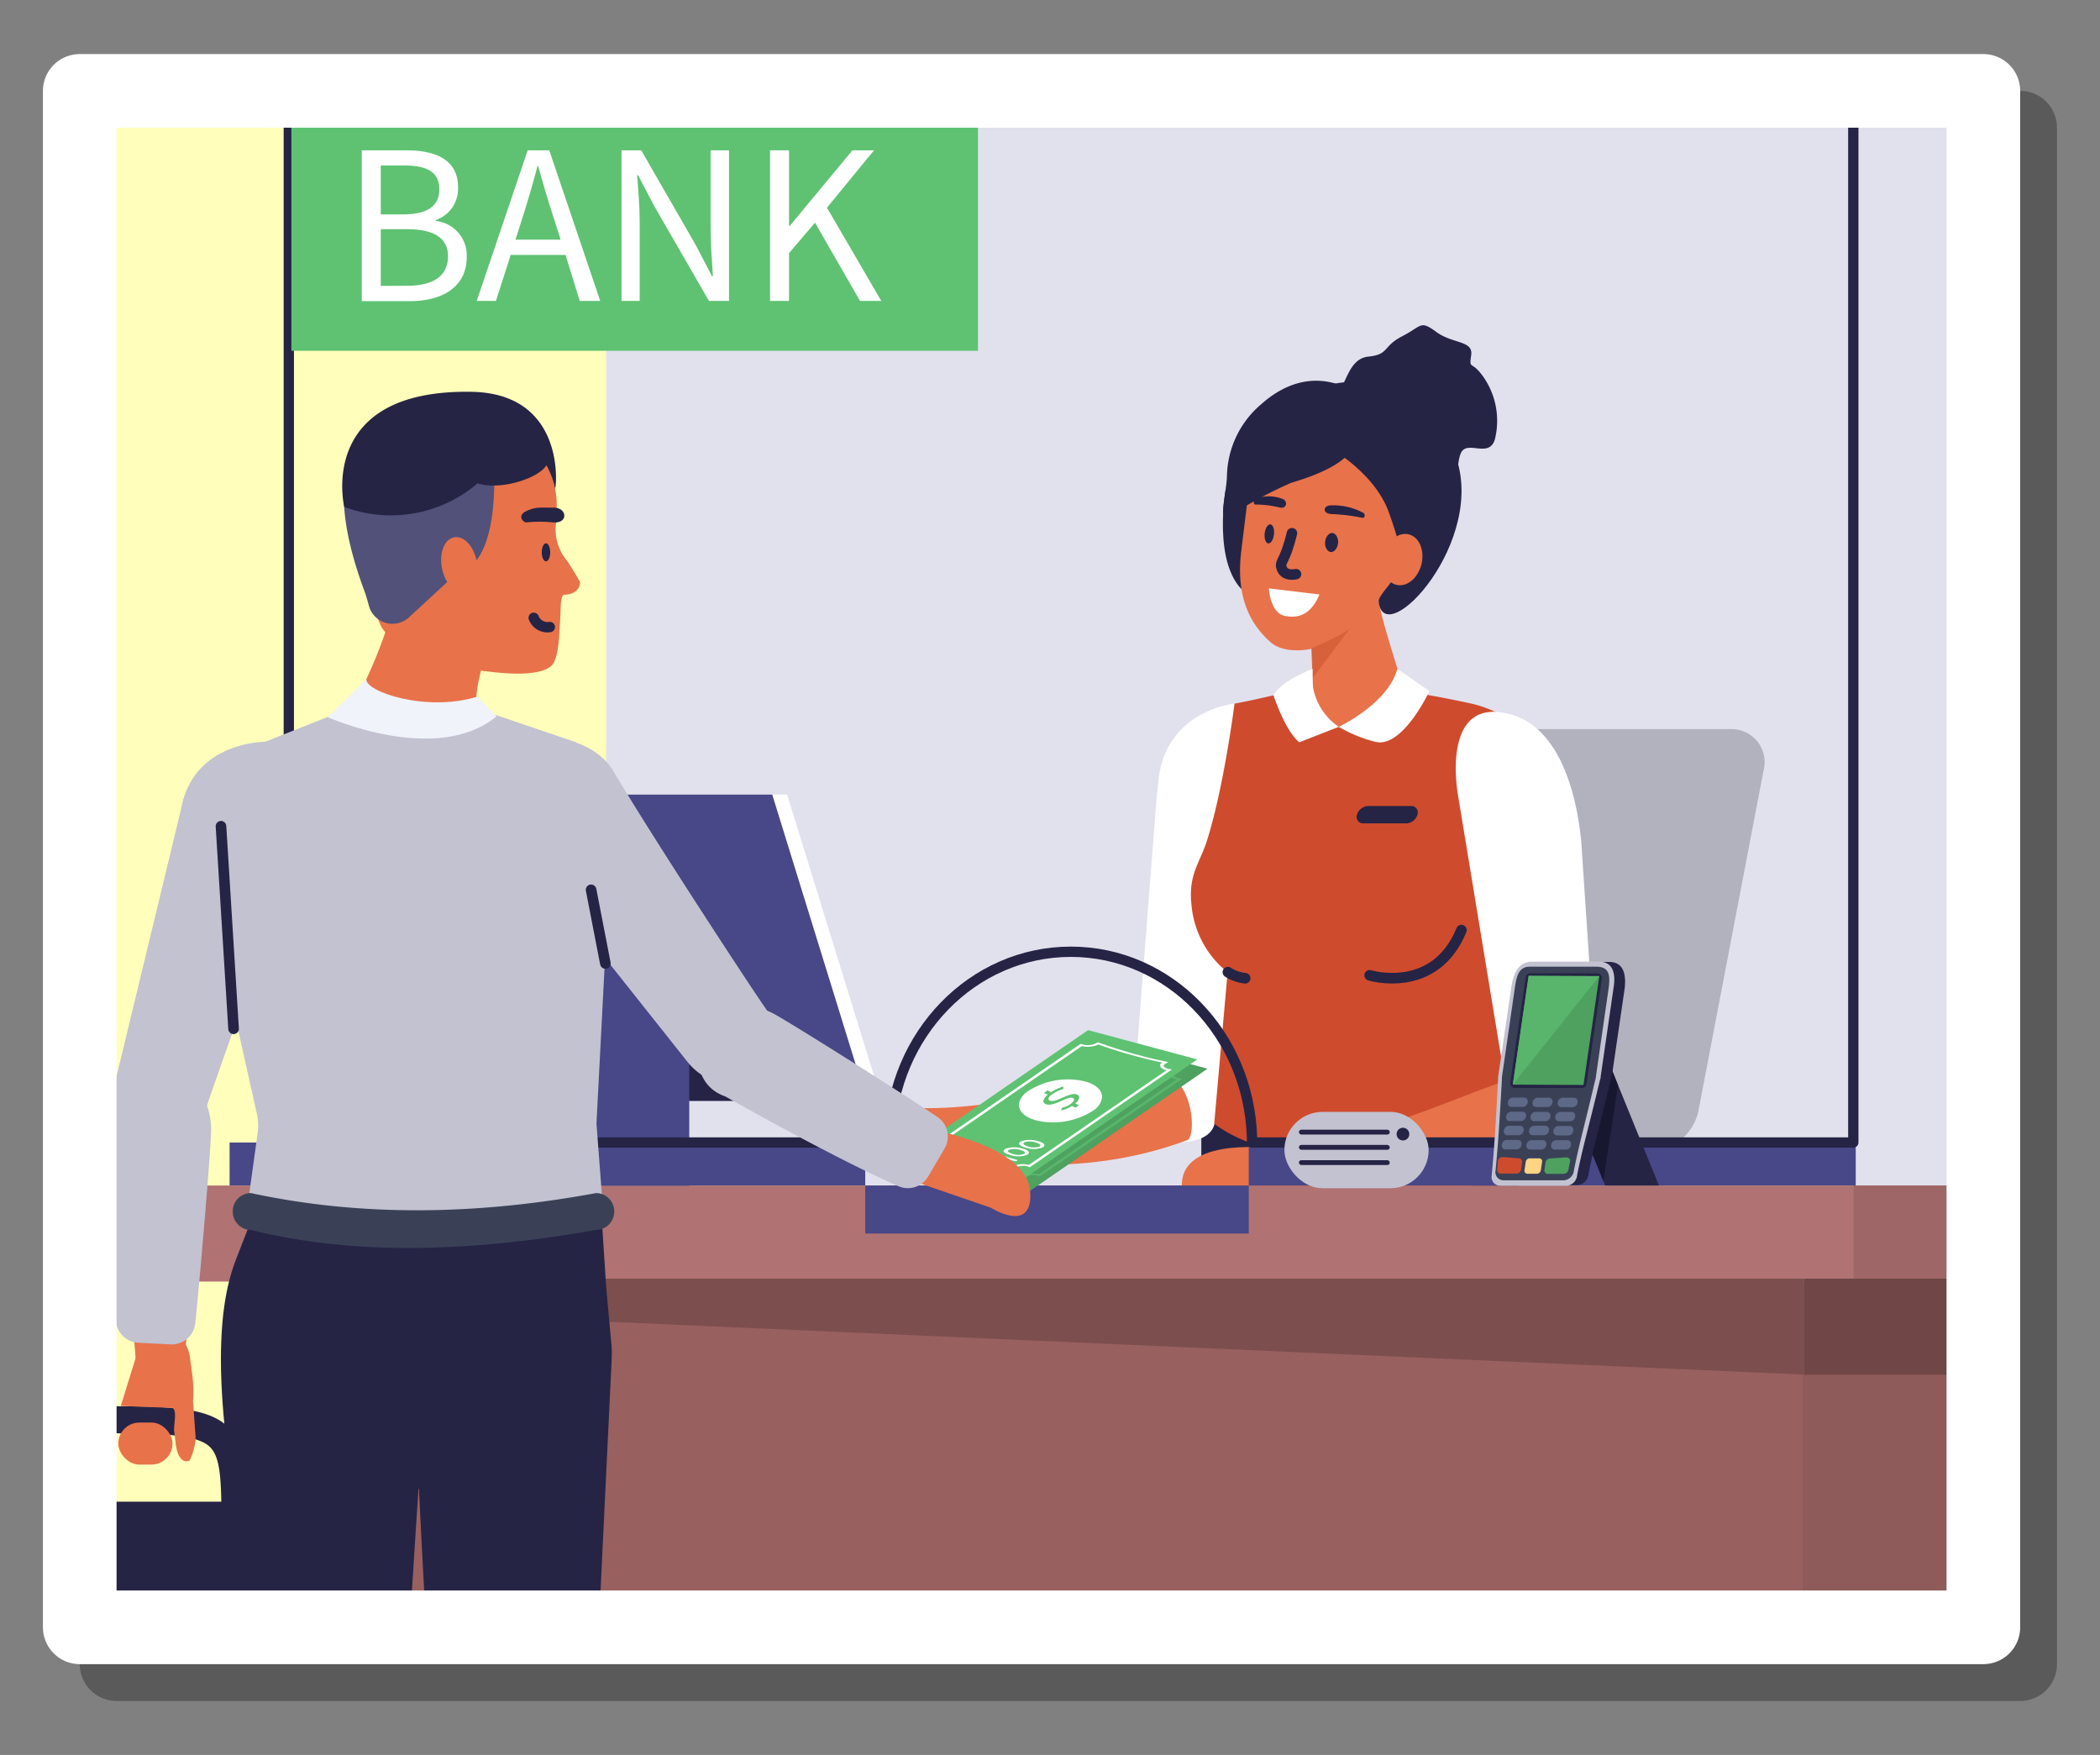 <svg id="Layer_1" data-name="Layer 1" xmlns="http://www.w3.org/2000/svg" xmlns:xlink="http://www.w3.org/1999/xlink" width="285.18" height="238.29" viewBox="0 0 285.18 238.29">
  <rect x="0" y="0" width="285.18" height="238.29" fill="#808080" stroke="none"/>
  <defs>
    <style>
      .cls-1, .cls-10, .cls-2, .cls-26, .cls-28, .cls-33, .cls-38, .cls-39, .cls-7 {
        fill: none;
      }

      .cls-1 {
        stroke: #ff0;
      }

      .cls-1, .cls-10, .cls-2, .cls-26, .cls-28, .cls-33, .cls-38, .cls-39 {
        stroke-linejoin: round;
      }

      .cls-1, .cls-10, .cls-2 {
        stroke-width: 10px;
      }

      .cls-2, .cls-33 {
        stroke: #fff;
      }

      .cls-3 {
        clip-path: url(#clip-path);
      }

      .cls-4 {
        fill: url(#linear-gradient);
      }

      .cls-5 {
        fill: url(#linear-gradient-2);
      }

      .cls-6 {
        fill: url(#linear-gradient-3);
      }

      .cls-8 {
        fill: #412210;
      }

      .cls-9 {
        fill: url(#linear-gradient-4);
      }

      .cls-10 {
        stroke: #000;
        opacity: 0.3;
      }

      .cls-11 {
        clip-path: url(#clip-path-2);
      }

      .cls-12 {
        fill: #ffb;
      }

      .cls-13 {
        fill: #e1e1ed;
      }

      .cls-14, .cls-32 {
        fill: #252445;
      }

      .cls-15 {
        fill: #b2b2bf;
      }

      .cls-16 {
        fill: #fff;
      }

      .cls-17 {
        fill: #e8724a;
      }

      .cls-18 {
        fill: #cf4b2d;
      }

      .cls-19 {
        fill: #996060;
      }

      .cls-20 {
        fill: #8f5a5a;
      }

      .cls-21 {
        fill: #b07272;
      }

      .cls-22 {
        fill: #9e6666;
      }

      .cls-23 {
        fill: #704646;
      }

      .cls-24 {
        fill: #7d4e4e;
      }

      .cls-25 {
        fill: #484787;
      }

      .cls-26, .cls-28, .cls-38, .cls-39 {
        stroke: #252445;
      }

      .cls-26, .cls-28, .cls-33, .cls-38, .cls-39 {
        stroke-linecap: round;
      }

      .cls-26 {
        stroke-width: 1.42px;
      }

      .cls-27 {
        fill: #d6613a;
      }

      .cls-28 {
        stroke-width: 1.4px;
      }

      .cls-29 {
        fill: #5ec272;
      }

      .cls-30 {
        fill: #4ea15f;
      }

      .cls-31 {
        fill: #58b56b;
      }

      .cls-32, .cls-33 {
        fill-rule: evenodd;
      }

      .cls-33 {
        stroke-width: 1.47px;
      }

      .cls-34 {
        fill: #51517a;
      }

      .cls-35 {
        fill: #c2c2d1;
      }

      .cls-36 {
        fill: #3a4157;
      }

      .cls-37 {
        fill: #f0f3fa;
      }

      .cls-38 {
        stroke-width: 1.41px;
      }

      .cls-39 {
        stroke-width: 1.44px;
      }

      .cls-40 {
        fill: #5e6887;
      }

      .cls-41 {
        fill: #ffd482;
      }

      .cls-42 {
        fill: #181730;
      }
    </style>
    <clipPath id="clip-path">
      <rect class="cls-1" x="-643.98" y="9.63" width="333.64" height="310.61"/>
    </clipPath>
    <linearGradient id="linear-gradient" x1="-394.17" y1="313.77" x2="-406.53" y2="-432.73" gradientUnits="userSpaceOnUse">
      <stop offset="0" stop-color="#cbe9f6"/>
      <stop offset="0.13" stop-color="#aad4e2"/>
      <stop offset="0.38" stop-color="#6eaebd"/>
      <stop offset="0.5" stop-color="#569faf"/>
    </linearGradient>
    <linearGradient id="linear-gradient-2" x1="-971.17" y1="328.68" x2="-207.96" y2="26.45" gradientUnits="userSpaceOnUse">
      <stop offset="0.04" stop-color="#6ec0d3"/>
      <stop offset="0.34" stop-color="#67b8c7"/>
      <stop offset="0.5" stop-color="#62b2bf"/>
      <stop offset="0.78" stop-color="#63b3c1"/>
      <stop offset="0.88" stop-color="#67b8c8"/>
      <stop offset="0.95" stop-color="#6ebfd3"/>
      <stop offset="1" stop-color="#78c9e3"/>
    </linearGradient>
    <linearGradient id="linear-gradient-3" x1="-614.58" y1="-148.07" x2="-19.81" y2="328.62" gradientUnits="userSpaceOnUse">
      <stop offset="0.68" stop-color="#6ec2d6"/>
      <stop offset="0.88" stop-color="#6fc2d7"/>
    </linearGradient>
    <linearGradient id="linear-gradient-4" x1="6.91" y1="291.69" x2="4.75" y2="191.69" gradientUnits="userSpaceOnUse">
      <stop offset="0.09" stop-color="#4a2d06"/>
      <stop offset="0.28" stop-color="#562f06"/>
      <stop offset="0.45" stop-color="#643106"/>
      <stop offset="0.71" stop-color="#623007"/>
      <stop offset="0.8" stop-color="#5b2c0a"/>
      <stop offset="0.86" stop-color="#50260f"/>
      <stop offset="0.89" stop-color="#482213"/>
    </linearGradient>
    <clipPath id="clip-path-2">
      <rect class="cls-2" x="10.83" y="12.34" width="258.51" height="208.62"/>
    </clipPath>
  </defs>
  <g>
    <g class="cls-3">
      <g>
        <rect class="cls-4" x="-796.22" y="-87.14" width="796.62" height="350.5"/>
        <path class="cls-5" d="M-1231.89,114.7A425.24,425.24,0,0,1-1148,101.35c22.08-1.27,70-3.65,127.93,11.35,55.47,14.35,58.93,28.78,85.95,24,26.71-4.74,33-20.56,84.87-53.71a550.56,550.56,0,0,1,61.32-34.06C-722,18.45-656.57,23.34-634.25,25.73c14.79,1.59,93.64,11.14,167.74,72.82a328.43,328.43,0,0,1,73.89,87.74A431.7,431.7,0,0,1-279.4,139.22c9.57-2.46,86-22,94.6-3.73,7,14.77-36.68,40.44-30,55.42,8.4,18.86,87.28-.94,113.76-5.45,69.6-11.86,122.71-38.38,156-58.41,127.47-76.48,6.91-4,6.91-4q1.43,56.34,2.86,112.69l-1259-1.32Q-1213.11,174.54-1231.89,114.7Z"/>
        <path class="cls-6" d="M-527.6,256.06a434.51,434.51,0,0,1,63.15-31.66c68.07-27.44,100-20.06,147.53-34.18,78.67-23.37,77.93-69.31,160.13-115.15C-119,54-60.7,31.29,25.06,30.17q-1.12,111.5-2.26,223Z"/>
        <rect class="cls-7" x="-1251.42" y="-51.42" width="1256.17" height="419.81"/>
        <g>
          <rect class="cls-8" x="-617.66" y="216.41" width="643.21" height="7.74"/>
          <rect class="cls-9" x="2.49" y="201.75" width="6.71" height="81.73"/>
        </g>
      </g>
    </g>
    <rect class="cls-1" x="-643.98" y="9.63" width="333.64" height="310.61"/>
  </g>
  <g>
    <rect class="cls-10" x="15.83" y="17.34" width="258.51" height="208.62"/>
    <g>
      <g class="cls-11">
        <rect class="cls-12" x="8.27" y="7.06" width="319.84" height="221.08"/>
        <g>
          <rect class="cls-13" x="82.31" y="12.34" width="235.68" height="148.64"/>
          <path class="cls-14" d="M166.42,66.6S164.24,79,170.68,81.38s8.76-21.23,8.76-21.23Z"/>
          <path class="cls-15" d="M224,156.42H181.58a4.48,4.48,0,0,1-4.5-5.57l8.86-46.31A7.1,7.1,0,0,1,192.58,99H235a4.48,4.48,0,0,1,4.5,5.57l-8.86,46.31A7.11,7.11,0,0,1,224,156.42Z"/>
          <rect class="cls-14" x="163.14" y="151.85" width="43.11" height="15.64"/>
          <path class="cls-16" d="M157.06,108.43l-3.3,42.46a3.64,3.64,0,0,0,2.92,3.53l1.08.3c2.89.78,6.66.28,7.17-2.15l7-39.09s4-10.85-9.12-11.17C157.26,102.17,157.06,108.43,157.06,108.43Z"/>
          <g>
            <path class="cls-17" d="M125.59,150.68s-8.65-4.05-9.77,2.2,2.74,4.66,2.74,4.66l9-.62Z"/>
            <path class="cls-17" d="M123.69,150.42c12.94.57,24-4.08,31.53-5.16,7.12-1,7.43,9.55,5.88,9.6-14.85,5.47-28.45,2.8-37.25,1.49-1.3,0-2.7-1.67-2.58-3.13h0C121.38,151.85,122.48,150.37,123.69,150.42Z"/>
          </g>
          <path class="cls-17" d="M197.51,115.74h-31c-3.85,0-7-4.35-7-9.71h0c0-5.37,3.12-9.72,7-9.72l15.17-3,15.87,3c3.85,0,7,4.35,7,9.72h0C204.48,111.39,201.36,115.74,197.51,115.74Z"/>
          <path class="cls-16" d="M167.65,95.54s-10.09.93-10.41,11.61a120.78,120.78,0,0,1-1.34,16.18l12.51-2.93Z"/>
          <path class="cls-18" d="M211.9,108.9a15.73,15.73,0,0,0-12.29-13.41c-10.35-2.23-14.94-2.35-20.8-2.14-2.18.08-7.84,1.61-11.16,2.19,0,0-1.48,11.65-3.82,18.83-1,3-2.52,4.48-2,8.76a13.14,13.14,0,0,0,4.88,8.89l-1.82,20.55c8.93,6.89,32.26,6.65,45.41,2.51.53-.18.11-30.57,1.16-33.78C212.6,117.93,212.45,113.22,211.9,108.9Z"/>
          <path class="cls-16" d="M214.83,115.74,217,148.18c0,5.39-3.46,6.07-5.27,6.37l-1-2.57c-2.91.47-5.69-1.27-6.11-3.82L198,108s-2.58-13.69,7.16-11C214.37,99.51,214.83,115.74,214.83,115.74Z"/>
          <g>
            <path class="cls-17" d="M173.44,156s-12.37-1.85-12.93,4.47,6.07,3,6.07,3l9.67-1.45Z"/>
            <path class="cls-17" d="M171.38,156c14-.63,27.34-7.66,35.2-9.93,6.81-2,8.24,4.56,8.24,4.56.09,1.73-.94,5.27-3.67,6.73-15.41,6.82-29.4,5-39,4.53a3.24,3.24,0,0,1-3.11-2.88h0C169,157.6,170.06,156,171.38,156Z"/>
          </g>
          <path class="cls-14" d="M199.79,48.2c-.3,2.15,0,.6,1.67,3A10.42,10.42,0,0,1,203,59.67c-.8,2.59-3.7.06-4.58,1.79s0,6.53-2.45,5.76-3.89.7-5.3-2.52S186.33,64,185.83,62s-6-7.53-4.48-8.48,1.63-4.81,4.48-5.1,1.9-1.38,4.6-2.77,2.39-2.22,4.62-.58S200.06,46.21,199.79,48.2Z"/>
          <rect class="cls-19" x="35.73" y="174.01" width="268.98" height="162.37"/>
          <rect class="cls-20" x="244.8" y="174.01" width="59.91" height="162.37"/>
          <rect class="cls-21" x="10.83" y="160.97" width="305.87" height="13.04"/>
          <rect class="cls-22" x="251.72" y="160.97" width="64.98" height="13.04"/>
          <rect class="cls-23" x="244.99" y="173.62" width="59.72" height="13.04"/>
          <polygon class="cls-24" points="244.99 173.62 35.73 173.62 35.73 177.4 244.99 186.65 244.99 173.62"/>
          <g>
            <polygon class="cls-16" points="119.74 149.47 65.92 149.47 53.07 107.89 106.89 107.89 119.74 149.47"/>
            <path class="cls-25" d="M79.21,161H93.6V142.58a7.19,7.19,0,0,0-7.19-7.2h0a7.2,7.2,0,0,0-7.2,7.2Z"/>
            <polygon class="cls-25" points="117.73 149.47 63.91 149.47 51.06 107.89 104.87 107.89 117.73 149.47"/>
            <polygon class="cls-14" points="93.6 149.47 93.6 141.68 100.67 149.47 93.6 149.47"/>
          </g>
          <rect class="cls-25" x="31.18" y="155.13" width="86.32" height="5.84"/>
          <rect class="cls-25" x="169.58" y="155.13" width="82.43" height="5.84"/>
          <rect class="cls-25" x="117.5" y="160.97" width="52.08" height="6.52"/>
          <path class="cls-17" d="M186,98.64l-1,.2c-2.92.59-6.2-.78-6.71-4C178,81.57,177.6,81.38,175.2,71a6.05,6.05,0,0,1,4.39-7l.95-.19c2.93-.59,4.8,2.63,5.31,5.87,1,12,1,11.65,4.54,23.11C190.9,96.08,189,98.05,186,98.64Z"/>
          <path class="cls-17" d="M172.54,87.2c-3-2.65-4.67-6.44-4-12.2l1.53-12.45c.9-7.4,25.27-4.42,24.36,3l-1.47,12c-.64,4.65-2.36-2.19-3.6.61-2.7,6.06-9.1,9.59-11.59,10C176.73,88.36,174.11,88.57,172.54,87.2Z"/>
          <path class="cls-14" d="M166.62,64.61c-.09,2.83-1.5,7,.71,5.24a57,57,0,0,1,8-4.29c5.77-1.7,9.06-3.86,8.78-6.58l.26-5.4s-6-5-13.09,1.3A13.09,13.09,0,0,0,166.62,64.61Z"/>
          <path class="cls-26" d="M175.45,72.4c-.93,3.82-1.62,3.79-1.45,4.56.31,1.42,2,1,2,1"/>
          <path class="cls-14" d="M184.94,70.3a24.37,24.37,0,0,0-4.15-.5c-1.26-.07-1.14-1.21,0-1.18a8.46,8.46,0,0,1,4.31,1C185.46,69.77,185.38,70.43,184.94,70.3Z"/>
          <path class="cls-14" d="M170.52,68.51a13.68,13.68,0,0,1,3.3.41c1,.2,1.11-1,.22-1.22a5.19,5.19,0,0,0-3.52,0C170.21,67.84,170.15,68.54,170.52,68.51Z"/>
          <path class="cls-14" d="M181.71,73.77c-.08.71-.55,1.24-1,1.19s-.84-.68-.76-1.4.55-1.24,1-1.19S181.79,73.05,181.71,73.77Z"/>
          <path class="cls-14" d="M173,72.57c-.08.71-.42,1.26-.77,1.22s-.57-.65-.49-1.36.43-1.27.78-1.23S173.1,71.85,173,72.57Z"/>
          <path class="cls-16" d="M172.31,79.89l6.87.83c-1.32,3.17-3.34,3.17-4.7,2.91C172.47,83.24,172.31,79.89,172.31,79.89Z"/>
          <path class="cls-14" d="M179.44,60.15s7.09,3.52,9.19,9.48c2.39,6.75,1.36,5.78.76,8.53-.2.91-2.26,2.72-2.17,3.54.75,6.89,15-8.41,10.31-20.15C195,55.13,189.37,50.89,181.8,52,169.84,53.76,179.44,60.15,179.44,60.15Z"/>
          <ellipse class="cls-17" cx="190.47" cy="75.99" rx="3.53" ry="2.64" transform="translate(71.24 242.83) rotate(-76.2)"/>
          <path class="cls-27" d="M178.15,88s4.58-1.87,5.29-2.85L178.31,92Z"/>
          <path class="cls-28" d="M39.22,12.34V155.13h81.6c0-.13,0-.26,0-.39v-.28h0c.41-14,11.26-25.23,24.6-25.23s24.19,11.23,24.6,25.23h0v.67h81.66V12.34Z"/>
          <path class="cls-16" d="M178.26,90.83s-4.33,1.61-5.32,3.59c0,0,1.54,4.74,3.5,6.37l5.37-2.1a8.27,8.27,0,0,1-3.49-5.3A20.86,20.86,0,0,1,178.26,90.83Z"/>
          <path class="cls-16" d="M181.81,98.69s6.65-3.11,7.95-7.86l4.36,3s-3.73,8-7.48,6.86A18.32,18.32,0,0,1,181.81,98.69Z"/>
          <path class="cls-14" d="M191,111.8h-5.85a.88.88,0,0,1-.87-1.18h0a1.66,1.66,0,0,1,1.5-1.18h5.84a.88.88,0,0,1,.87,1.18h0A1.65,1.65,0,0,1,191,111.8Z"/>
          <rect class="cls-29" x="39.57" y="12.34" width="93.24" height="35.29"/>
          <g>
            <path class="cls-16" d="M49.13,20.41H55.2c4.15,0,7,1.4,7,5a4.48,4.48,0,0,1-3,4.46V30a4.7,4.7,0,0,1,4.18,4.89c0,4-3.18,6-7.76,6H49.13Zm5.61,8.7c3.49,0,4.92-1.28,4.92-3.37,0-2.37-1.62-3.27-4.8-3.27H51.71v6.64Zm.53,9.69c3.52,0,5.57-1.28,5.57-4,0-2.53-2-3.68-5.57-3.68H51.71v7.7Z"/>
            <path class="cls-16" d="M71.66,20.41h2.93l6.92,20.45H78.73L76.8,34.62H69.35l-2,6.24H64.74ZM70,32.54h6.14l-1-3.12c-.75-2.28-1.4-4.52-2.06-6.89H73c-.62,2.37-1.28,4.61-2,6.89Z"/>
            <path class="cls-16" d="M84.4,20.41h2.68l7.39,12.84,2.21,4.24h.13c-.13-2.06-.31-4.36-.31-6.51V20.41H99V40.86H96.28L88.86,28l-2.21-4.21h-.13c.16,2,.35,4.24.35,6.39V40.86H84.4Z"/>
            <path class="cls-16" d="M104.57,20.41h2.58V30.67h.1l8.51-10.26h2.93L112.3,28.2l7.38,12.66h-2.89l-6.11-10.63-3.53,4.14v6.49h-2.58Z"/>
          </g>
          <rect class="cls-24" x="35.73" y="235.64" width="158.38" height="11.79"/>
          <g>
            <polygon class="cls-30" points="139.1 162.23 124.27 158.25 149.14 141.13 163.98 145.11 139.1 162.23"/>
            <path class="cls-16" d="M150,152a10,10,0,0,1-7.87,1.43h0c-2.53-.67-3.1-2.41-1.29-3.87a10,10,0,0,1,7.87-1.43c1.63.43,2.45,1.31,2.34,2.26A2.52,2.52,0,0,1,150,152Z"/>
            <path class="cls-29" d="M144.12,149.55a6.11,6.11,0,0,1,1.68-.76v.34a4.84,4.84,0,0,0-1.51.71c-.57.41-.64.71-.34.86.81.38,2.76-1.26,3.74-.81.44.21.32.68-.28,1.2l.5.24-.45.33-.5-.23a4.34,4.34,0,0,1-1.46.61l.09-.36a3.24,3.24,0,0,0,1.22-.54c.46-.34.57-.65.28-.79-.72-.33-2.65,1.31-3.72.81-.48-.22-.35-.71.31-1.27l-.5-.23.45-.34Z"/>
            <g>
              <path class="cls-16" d="M139.45,158.74c.15,0,.14.1,0,.15a.6.6,0,0,1-.38,0l-1.64-.48-.82-.23c-.08,0-.1-.07-.07-.1a.28.28,0,0,1,.21-.1C137,158,139.12,158.64,139.45,158.74Z"/>
              <path class="cls-16" d="M142.5,156.23c.81.23.91.58.44.82a3.5,3.5,0,0,1-2.29,0c-.87-.25-1.13-.58-.58-.85A3.67,3.67,0,0,1,142.5,156.23Zm-2,.12c-.35.17,0,.4.53.56a2.3,2.3,0,0,0,1.5,0c.33-.16.06-.38-.42-.52A2.48,2.48,0,0,0,140.49,156.35Z"/>
              <path class="cls-16" d="M140.42,157.27c.8.23.91.58.43.82a3.49,3.49,0,0,1-2.29,0c-.86-.25-1.13-.57-.58-.85A3.77,3.77,0,0,1,140.42,157.27Zm-2,.12c-.35.17,0,.4.52.56a2.27,2.27,0,0,0,1.51,0c.32-.16.06-.38-.42-.52A2.55,2.55,0,0,0,138.41,157.39Z"/>
            </g>
            <path class="cls-31" d="M141.34,159.65l-.15.1-.21-.07a2,2,0,0,0-.84-.12,2.56,2.56,0,0,0-1.11.32l-.16.09-.2-.07a73,73,0,0,0-9.09-2.57l-.27-.06.18-.1c.26-.16.37-.34.29-.49s-.32-.27-.71-.36l-.24-.06L148,143.09l.14-.09.21.06a2.57,2.57,0,0,0,2-.19l.15-.1.21.08a66.86,66.86,0,0,0,9.09,2.56l.3.07-.23.11c-.34.16-.48.32-.4.47a1.2,1.2,0,0,0,.82.36l.28.05Zm17.87-14.1a69.07,69.07,0,0,1-8.7-2.46,3.54,3.54,0,0,1-2.26.21l-18.72,12.88c.49.15.67.32.74.45s0,.38-.22.56a73.17,73.17,0,0,1,8.74,2.47,3.6,3.6,0,0,1,1.28-.32,3.21,3.21,0,0,1,1,.09l18.69-12.86a1.33,1.33,0,0,1-.85-.46.27.27,0,0,1,0-.16C158.88,145.84,159,145.7,159.21,145.55Z"/>
          </g>
          <g>
            <path class="cls-14" d="M7.55,208.13H7.32a1.84,1.84,0,0,1-1.6-2.06c0-.23,0-.8,0-1.35,0-2.73-.12-7.8,3-11a10.2,10.2,0,0,1,7.59-2.77c7.9,0,12.1.41,14.65,2.77s2.8,6.39,2.8,12.59a1.85,1.85,0,0,1-3.69,0c0-5.91-.22-8.59-1.62-9.89-1.61-1.49-5.67-1.79-12.14-1.79a6.67,6.67,0,0,0-5,1.67c-2.08,2.12-2,6-2,8.37a15.17,15.17,0,0,1,0,1.87A1.84,1.84,0,0,1,7.55,208.13Z"/>
            <rect class="cls-14" x="-5.23" y="203.9" width="52.04" height="39.66" rx="13.81"/>
            <path class="cls-32" d="M40.59,243.55l-34.34,0V227.43l40.56.36v9.53A6.25,6.25,0,0,1,40.59,243.55Z"/>
            <path class="cls-33" d="M3.22,204.49s3,.5,3,5.69v33"/>
            <polyline class="cls-33" points="-3.51 240.84 -0.24 234.62 6.25 243.19"/>
            <path class="cls-33" d="M-.29,215.26v19.5"/>
          </g>
          <path class="cls-17" d="M72.2,58s3.41,6.36,3.4,10.42c0,.77,0,1.72-.09,2.62a6.51,6.51,0,0,0,1.42,5c.15.21.93,1.38,1.74,2.8a.51.51,0,0,1,.1.29c0,.44-.35,1.56-2.1,1.62-.61,0-.51,1.88-.59,3.24-.12,2.15-.21,5.22-1.06,6.25-1.89,2.27-10.37.69-10.37.69L59.92,76.52Z"/>
          <path class="cls-17" d="M24.87,186.46c.73-10.14,3.39-20.81,2.57-26.91-.19-1.46-2.06-2.45-4.22-2.21l-3.69.41c-1.82.2-3.19,1.36-3.09,2.59l2.18,26.47c.1,1,2,2,3.55,1.8h0C23.59,188.41,24.8,187.45,24.87,186.46Z"/>
          <path class="cls-17" d="M55.75,103.76l1,.25c3.21.77,10.55-.23,11.17-2.79-5.9-2.69-2.59-10.72.26-18.94.63-2.6-1.48-5.36-4.69-6.13l-1-.26c-3.21-.77-7.77,1.31-8.4,3.91a64.91,64.91,0,0,1-5.31,14.4C47.6,96.56,52.54,103,55.75,103.76Z"/>
          <path class="cls-17" d="M70.39,90.64c3-2.24,3.32-4.38,3.32-9.74V69.32c0-6.89-5-12.52-11-12.52h-.6c-6.07,0-11,5.63-11,12.52v13c0,5.4,5.93,6,9.86,8C61.8,90.78,69,91.73,70.39,90.64Z"/>
          <path class="cls-34" d="M67.44,61.78s-20.13-3.28-20.7,4.55c-.33,4.52,1.31,10.06,2.75,13.93.26.7.44,1.38.61,2a3.31,3.31,0,0,0,5.44,1.56l9-8.3c0,.43.07.68.07.68,2.78-3.4,2.56-10.94,2.46-12.83Z"/>
          <path class="cls-17" d="M60.15,77.68c.57,2,2,3.19,3.27,2.65s1.77-2.62,1.2-4.62-2-3.19-3.28-2.65S59.57,75.68,60.15,77.68Z"/>
          <path class="cls-14" d="M75.37,66.34c.13.45,1.81-12.92-11.35-13.14-21.13-.35-17.27,15.63-17.27,15.63a18.09,18.09,0,0,0,18.1-3.2c3.09,1,8.31-.68,9.35-2.46A10.54,10.54,0,0,1,75.37,66.34Z"/>
          <path class="cls-35" d="M70.24,101.65a8.1,8.1,0,0,0-1.47,11.57l24.67,31.06c5.44,6.6,16,.46,10.36-7.61-1-1.36-14.26-21.5-20.53-32-2.45-4.12-9.18-5.83-13-3Z"/>
          <path class="cls-14" d="M32.34,170.26,39,153.12l20.91-.05H60l20.91.05,1.41,21.64.73,8a8.09,8.09,0,0,1-4.53,8L65.08,202.15H54.85l-23.67-2.93C28.45,180,31.17,173.24,32.34,170.26Z"/>
          <path class="cls-14" d="M56,176.48S56,194,59.66,250l.64,10.75a9.57,9.57,0,0,0,9.55,9h0a9.57,9.57,0,0,0,9.56-9.19l3.66-76.07C83.12,166.78,57.44,162.29,56,176.48Z"/>
          <path class="cls-14" d="M30.87,179.32s-.32,17.15,2.53,72.15L33.87,262a9.33,9.33,0,0,0,9.42,8.84h0a9.68,9.68,0,0,0,9.7-9l4.8-74.66C58.1,169.8,32.48,165.39,30.87,179.32Z"/>
          <path class="cls-35" d="M24.47,111.06C25.33,100.68,36,100.72,36,100.72l10.1-4,11.16.54,9-.54,12,4.08,4.31,21.53L81,152.56,82,165.68l-24.68-.06-24.05.61,1.72-12.39a7.22,7.22,0,0,0-.11-2.62l-6.45-28.86Z"/>
          <path class="cls-36" d="M34.08,167c14.09,3.52,29.94,3,46.86,0a2.48,2.48,0,0,0,2.47-2.48v-.08A2.48,2.48,0,0,0,80.94,162c-16.25,3-31.92,3.22-46.86,0a2.47,2.47,0,0,0-2.47,2.48v.08A2.47,2.47,0,0,0,34.08,167Z"/>
          <path class="cls-37" d="M67.44,97.26l-2.59-2.68c-6.93,2.17-15.33-.69-15.09-2.37l-5.24,5.17S59.28,104,67.44,97.26Z"/>
          <path class="cls-14" d="M74.72,75c0,.67-.26,1.22-.57,1.22s-.58-.54-.58-1.22.26-1.23.57-1.23S74.72,74.32,74.72,75Z"/>
          <path class="cls-14" d="M71.5,70.93a18.25,18.25,0,0,1,3.62,0c2.1.18,1.91-2,.09-2s-2.45-.12-3.65.43C70.08,70,71.12,71,71.5,70.93Z"/>
          <path class="cls-38" d="M72.48,83.89a2,2,0,0,0,2.18,1.25"/>
          <path class="cls-35" d="M35.5,102.54a8.83,8.83,0,0,0-10.63,6.15l-9.21,38.15c-2,8.32,9.31,13,12.33,3.62.51-1.58,8.45-24.38,13-35.75,1.8-4.45-.92-10.84-5.53-12.17Z"/>
          <rect class="cls-17" x="16.09" y="193.15" width="7.35" height="5.71" rx="2.85" transform="translate(40.23 391.94) rotate(179.79)"/>
          <path class="cls-17" d="M18.93,182.75c.35-1.49.87-2.7,2.37-2.6h.15A4.58,4.58,0,0,1,25,182.21a4.69,4.69,0,0,1,.78,2l.33,2.44a17.33,17.33,0,0,1,.1,3.6l.34,4.69a3.83,3.83,0,0,1-.08,1.12,8,8,0,0,1-.73,2.27c-1.72.62-1.91-2.58-1.91-2.58l-.18-1.44c-.1-.82.49-3-.32-3.15l-6.93-.25Z"/>
          <path class="cls-35" d="M15.68,152.77s-.6,17,.07,26.55a3.19,3.19,0,0,0,3,3l4.43.22a3.2,3.2,0,0,0,3.34-2.88c.73-7.15,2.22-24.64,2.15-26.52C28.25,142.33,14.51,145.36,15.68,152.77Z"/>
          <line class="cls-39" x1="82.21" y1="130.82" x2="80.27" y2="120.82"/>
          <line class="cls-39" x1="31.72" y1="139.69" x2="30.01" y2="112.19"/>
          <g>
            <polygon class="cls-29" points="137.72 160.97 122.89 156.99 147.76 139.87 162.59 143.85 137.72 160.97"/>
            <path class="cls-16" d="M148.6,150.7a10,10,0,0,1-7.87,1.43h0c-2.53-.67-3.11-2.41-1.29-3.87a10,10,0,0,1,7.87-1.43c1.62.43,2.44,1.31,2.34,2.26A2.57,2.57,0,0,1,148.6,150.7Z"/>
            <path class="cls-29" d="M142.73,148.29a6.39,6.39,0,0,1,1.68-.76v.34a4.89,4.89,0,0,0-1.52.71c-.56.41-.64.71-.33.86.81.38,2.76-1.26,3.73-.81.45.21.32.68-.27,1.2l.5.24-.46.33-.49-.23a4.43,4.43,0,0,1-1.46.61l.09-.36a3.2,3.2,0,0,0,1.21-.54c.47-.34.57-.65.28-.79-.72-.33-2.64,1.31-3.72.81-.47-.22-.34-.71.32-1.27l-.51-.23.46-.34Z"/>
            <g>
              <path class="cls-16" d="M138.07,157.48c.14,0,.13.1,0,.15a.6.6,0,0,1-.38,0l-1.65-.48-.81-.23c-.09,0-.1-.07-.07-.1a.26.26,0,0,1,.2-.1C135.64,156.78,137.74,157.38,138.07,157.48Z"/>
              <path class="cls-16" d="M141.12,155c.8.23.91.58.43.82a3.49,3.49,0,0,1-2.29,0c-.86-.25-1.13-.58-.58-.85A3.7,3.7,0,0,1,141.12,155Zm-2,.12c-.35.17,0,.4.52.56a2.33,2.33,0,0,0,1.51,0c.32-.16.06-.38-.42-.52A2.49,2.49,0,0,0,139.11,155.09Z"/>
              <path class="cls-16" d="M139,156c.81.23.91.58.44.82a3.5,3.5,0,0,1-2.29,0c-.87-.25-1.13-.57-.58-.85A3.74,3.74,0,0,1,139,156Zm-2,.12c-.34.17,0,.4.53.56a2.27,2.27,0,0,0,1.51,0c.32-.16.05-.38-.43-.52A2.55,2.55,0,0,0,137,156.13Z"/>
            </g>
            <path class="cls-16" d="M140,158.39l-.15.1-.22-.07a2,2,0,0,0-.84-.12,2.6,2.6,0,0,0-1.11.32l-.15.09-.2-.07a74,74,0,0,0-9.09-2.57l-.28-.06.19-.1c.26-.16.36-.34.28-.49s-.31-.27-.71-.36l-.24-.06,19.13-13.17.14-.09.22.06a2.53,2.53,0,0,0,1.95-.19l.16-.1.21.08a66.7,66.7,0,0,0,9.08,2.56l.31.07-.23.11c-.35.16-.48.32-.41.47a1.25,1.25,0,0,0,.82.36l.29.05Zm17.87-14.1a69.24,69.24,0,0,1-8.71-2.46,3.51,3.51,0,0,1-2.25.21l-18.72,12.88c.48.15.67.32.73.45s0,.38-.21.56a74.24,74.24,0,0,1,8.74,2.47,3.55,3.55,0,0,1,1.28-.32,3.17,3.17,0,0,1,1,.09l18.7-12.86a1.33,1.33,0,0,1-.85-.46.27.27,0,0,1,0-.16C157.49,144.58,157.58,144.44,157.83,144.29Z"/>
          </g>
          <path class="cls-17" d="M126.77,153.45s12.62,2.22,13.12,8.23-5.33,2.31-5.33,2.31l-12.48-4.29Z"/>
          <path class="cls-35" d="M98.47,148.86s14.76,8.38,23.57,12.22a3.2,3.2,0,0,0,4-1.32l2.24-3.82a3.21,3.21,0,0,0-1-4.3c-6-4-20.83-13.36-22.53-14.16C95,132.9,91.36,146.48,98.47,148.86Z"/>
          <g>
            <polygon class="cls-14" points="225.28 160.97 217.99 160.97 211.58 145.24 218.88 145.24 225.28 160.97"/>
            <g>
              <path class="cls-14" d="M218.51,130.61l-9,0c-1.94,0-2.61,1.58-2.89,3.54l-1.75,12a1.63,1.63,0,0,0,0,.31l0,0c-.36,6.81-.5,9.11-.86,13.05a1.17,1.17,0,0,0,1.12,1.39l4.61,0h4.49a1.56,1.56,0,0,0,1.46-1.36c.79-3.93,1.51-6.23,3.12-13,0-.12.06-.24.08-.37l.18-1.29,1.57-10.74C220.84,132.22,220.45,130.62,218.51,130.61Z"/>
              <g>
                <path class="cls-35" d="M205.23,134.11c.29-2,1-3.55,2.89-3.54l9,0c1.93,0,2.33,1.61,2,3.57l-1.56,10.74-.19,1.29c0,.13,0,.25-.07.37-1.62,6.8-2.34,9.1-3.12,13A1.57,1.57,0,0,1,212.8,161h-4.49l-4.61,0a1.18,1.18,0,0,1-1.13-1.39c.36-3.94.51-6.24.87-13.05a.43.43,0,0,0,0,0l0-.31Z"/>
                <path class="cls-36" d="M205.62,134.8c.28-1.86.39-3.55,2.15-3.54l9,0c1.76,0,1.94,1.11,1.67,3l-1.55,10.77-.18,1.23c0,.12,0,.23-.07.35-1.51,6.44-2.17,8.63-2.91,12.36a1.47,1.47,0,0,1-1.34,1.29h-4.09l-4.2,0a1.1,1.1,0,0,1-1-1.32c.35-3.73.49-5.92.86-12.37a.43.43,0,0,1,0,0l0-.3Z"/>
                <path class="cls-14" d="M214.85,147.72l-9.16,0a.62.62,0,0,1-.6-.7l2.09-14.34a.6.6,0,0,1,.6-.52l9.16,0a.61.61,0,0,1,.6.7l-2.09,14.34A.6.6,0,0,1,214.85,147.72Z"/>
                <polygon class="cls-30" points="215.04 147.32 205.44 147.27 207.59 132.5 217.19 132.54 215.04 147.32"/>
                <polygon class="cls-31" points="205.44 147.27 207.59 132.5 217.19 132.54 205.44 147.27"/>
                <path class="cls-40" d="M206.82,150.3h-1.58a.51.51,0,0,1-.46-.64h0a.71.71,0,0,1,.65-.63H207a.51.51,0,0,1,.46.64h0A.71.71,0,0,1,206.82,150.3Z"/>
                <path class="cls-40" d="M210.18,150.32H208.6a.51.51,0,0,1-.47-.64h0a.72.72,0,0,1,.65-.63h1.58a.52.52,0,0,1,.47.64h0A.74.74,0,0,1,210.18,150.32Z"/>
                <path class="cls-40" d="M213.53,150.33H212a.52.52,0,0,1-.46-.64h0a.72.72,0,0,1,.65-.64h1.58a.51.51,0,0,1,.46.64h0A.71.71,0,0,1,213.53,150.33Z"/>
                <path class="cls-40" d="M209.9,152.24h-1.58a.51.51,0,0,1-.47-.64h0a.72.72,0,0,1,.65-.63h1.58a.52.52,0,0,1,.47.64h0A.73.73,0,0,1,209.9,152.24Z"/>
                <path class="cls-40" d="M209.69,154.14h-1.58a.51.51,0,0,1-.46-.64h0a.72.72,0,0,1,.64-.64h1.59a.51.51,0,0,1,.46.64h0A.71.71,0,0,1,209.69,154.14Z"/>
                <path class="cls-40" d="M213.25,152.25h-1.58a.52.52,0,0,1-.46-.64h0a.72.72,0,0,1,.65-.64h1.58a.51.51,0,0,1,.46.64h0A.71.71,0,0,1,213.25,152.25Z"/>
                <path class="cls-40" d="M206.26,154.14h-1.58a.52.52,0,0,1-.46-.64h0a.72.72,0,0,1,.65-.64h1.58a.51.51,0,0,1,.46.64h0A.71.71,0,0,1,206.26,154.14Z"/>
                <path class="cls-40" d="M213,154.17h-1.58a.51.51,0,0,1-.46-.64h0a.72.72,0,0,1,.65-.64h1.58a.51.51,0,0,1,.46.64h0A.7.7,0,0,1,213,154.17Z"/>
                <path class="cls-40" d="M206,156.06H204.4a.52.52,0,0,1-.46-.64h0a.72.72,0,0,1,.65-.64h1.58a.51.51,0,0,1,.46.64h0A.71.71,0,0,1,206,156.06Z"/>
                <path class="cls-40" d="M209.34,156.08h-1.58a.51.51,0,0,1-.47-.64h0a.73.73,0,0,1,.65-.63h1.58a.51.51,0,0,1,.47.64h0A.72.72,0,0,1,209.34,156.08Z"/>
                <path class="cls-30" d="M209.73,158.87l.16-1.07a.64.64,0,0,1,.61-.5l2.16-.15c.36,0,.63.22.56.53l-.25,1.23a.68.68,0,0,1-.66.48h-2.06A.47.47,0,0,1,209.73,158.87Z"/>
                <path class="cls-41" d="M208.74,159.37h-1.35a.4.4,0,0,1-.36-.5l.16-1.09a.57.57,0,0,1,.51-.5h1.35a.4.4,0,0,1,.36.5l-.16,1.09A.56.56,0,0,1,208.74,159.37Z"/>
                <path class="cls-18" d="M206.56,158.85l.15-1.06a.45.45,0,0,0-.46-.51l-2.12-.17a.66.66,0,0,0-.72.53l-.1,1.23a.47.47,0,0,0,.52.48h2.06A.67.67,0,0,0,206.56,158.85Z"/>
                <path class="cls-40" d="M206.54,152.22H205a.51.51,0,0,1-.46-.63h0a.72.72,0,0,1,.65-.64h1.58a.51.51,0,0,1,.46.64h0A.71.71,0,0,1,206.54,152.22Z"/>
                <path class="cls-40" d="M212.69,156.09h-1.58a.51.51,0,0,1-.46-.64h0a.72.72,0,0,1,.65-.64h1.58a.51.51,0,0,1,.46.64h0A.7.7,0,0,1,212.69,156.09Z"/>
              </g>
            </g>
            <path class="cls-42" d="M216.25,156.7l2.32-9.43a13.71,13.71,0,0,0,.36-1.91l.8,2-2,13Z"/>
          </g>
          <rect class="cls-35" x="174.42" y="150.97" width="19.59" height="10.37" rx="5.19"/>
          <rect class="cls-14" x="176.39" y="153.39" width="12.34" height="0.66" rx="0.33"/>
          <rect class="cls-14" x="176.39" y="155.46" width="12.34" height="0.66" rx="0.33"/>
          <rect class="cls-14" x="176.39" y="157.53" width="12.34" height="0.66" rx="0.33"/>
          <path class="cls-14" d="M191.38,154a.85.85,0,0,1-.85.85.86.86,0,1,1,.85-.85Z"/>
          <path class="cls-39" d="M166.75,132a5.35,5.35,0,0,0,2.34.83"/>
          <path class="cls-39" d="M186,132.43s8.84,2.71,12.46-6.14"/>
        </g>
      </g>
      <rect class="cls-2" x="10.83" y="12.34" width="258.51" height="208.62"/>
    </g>
  </g>
</svg>

